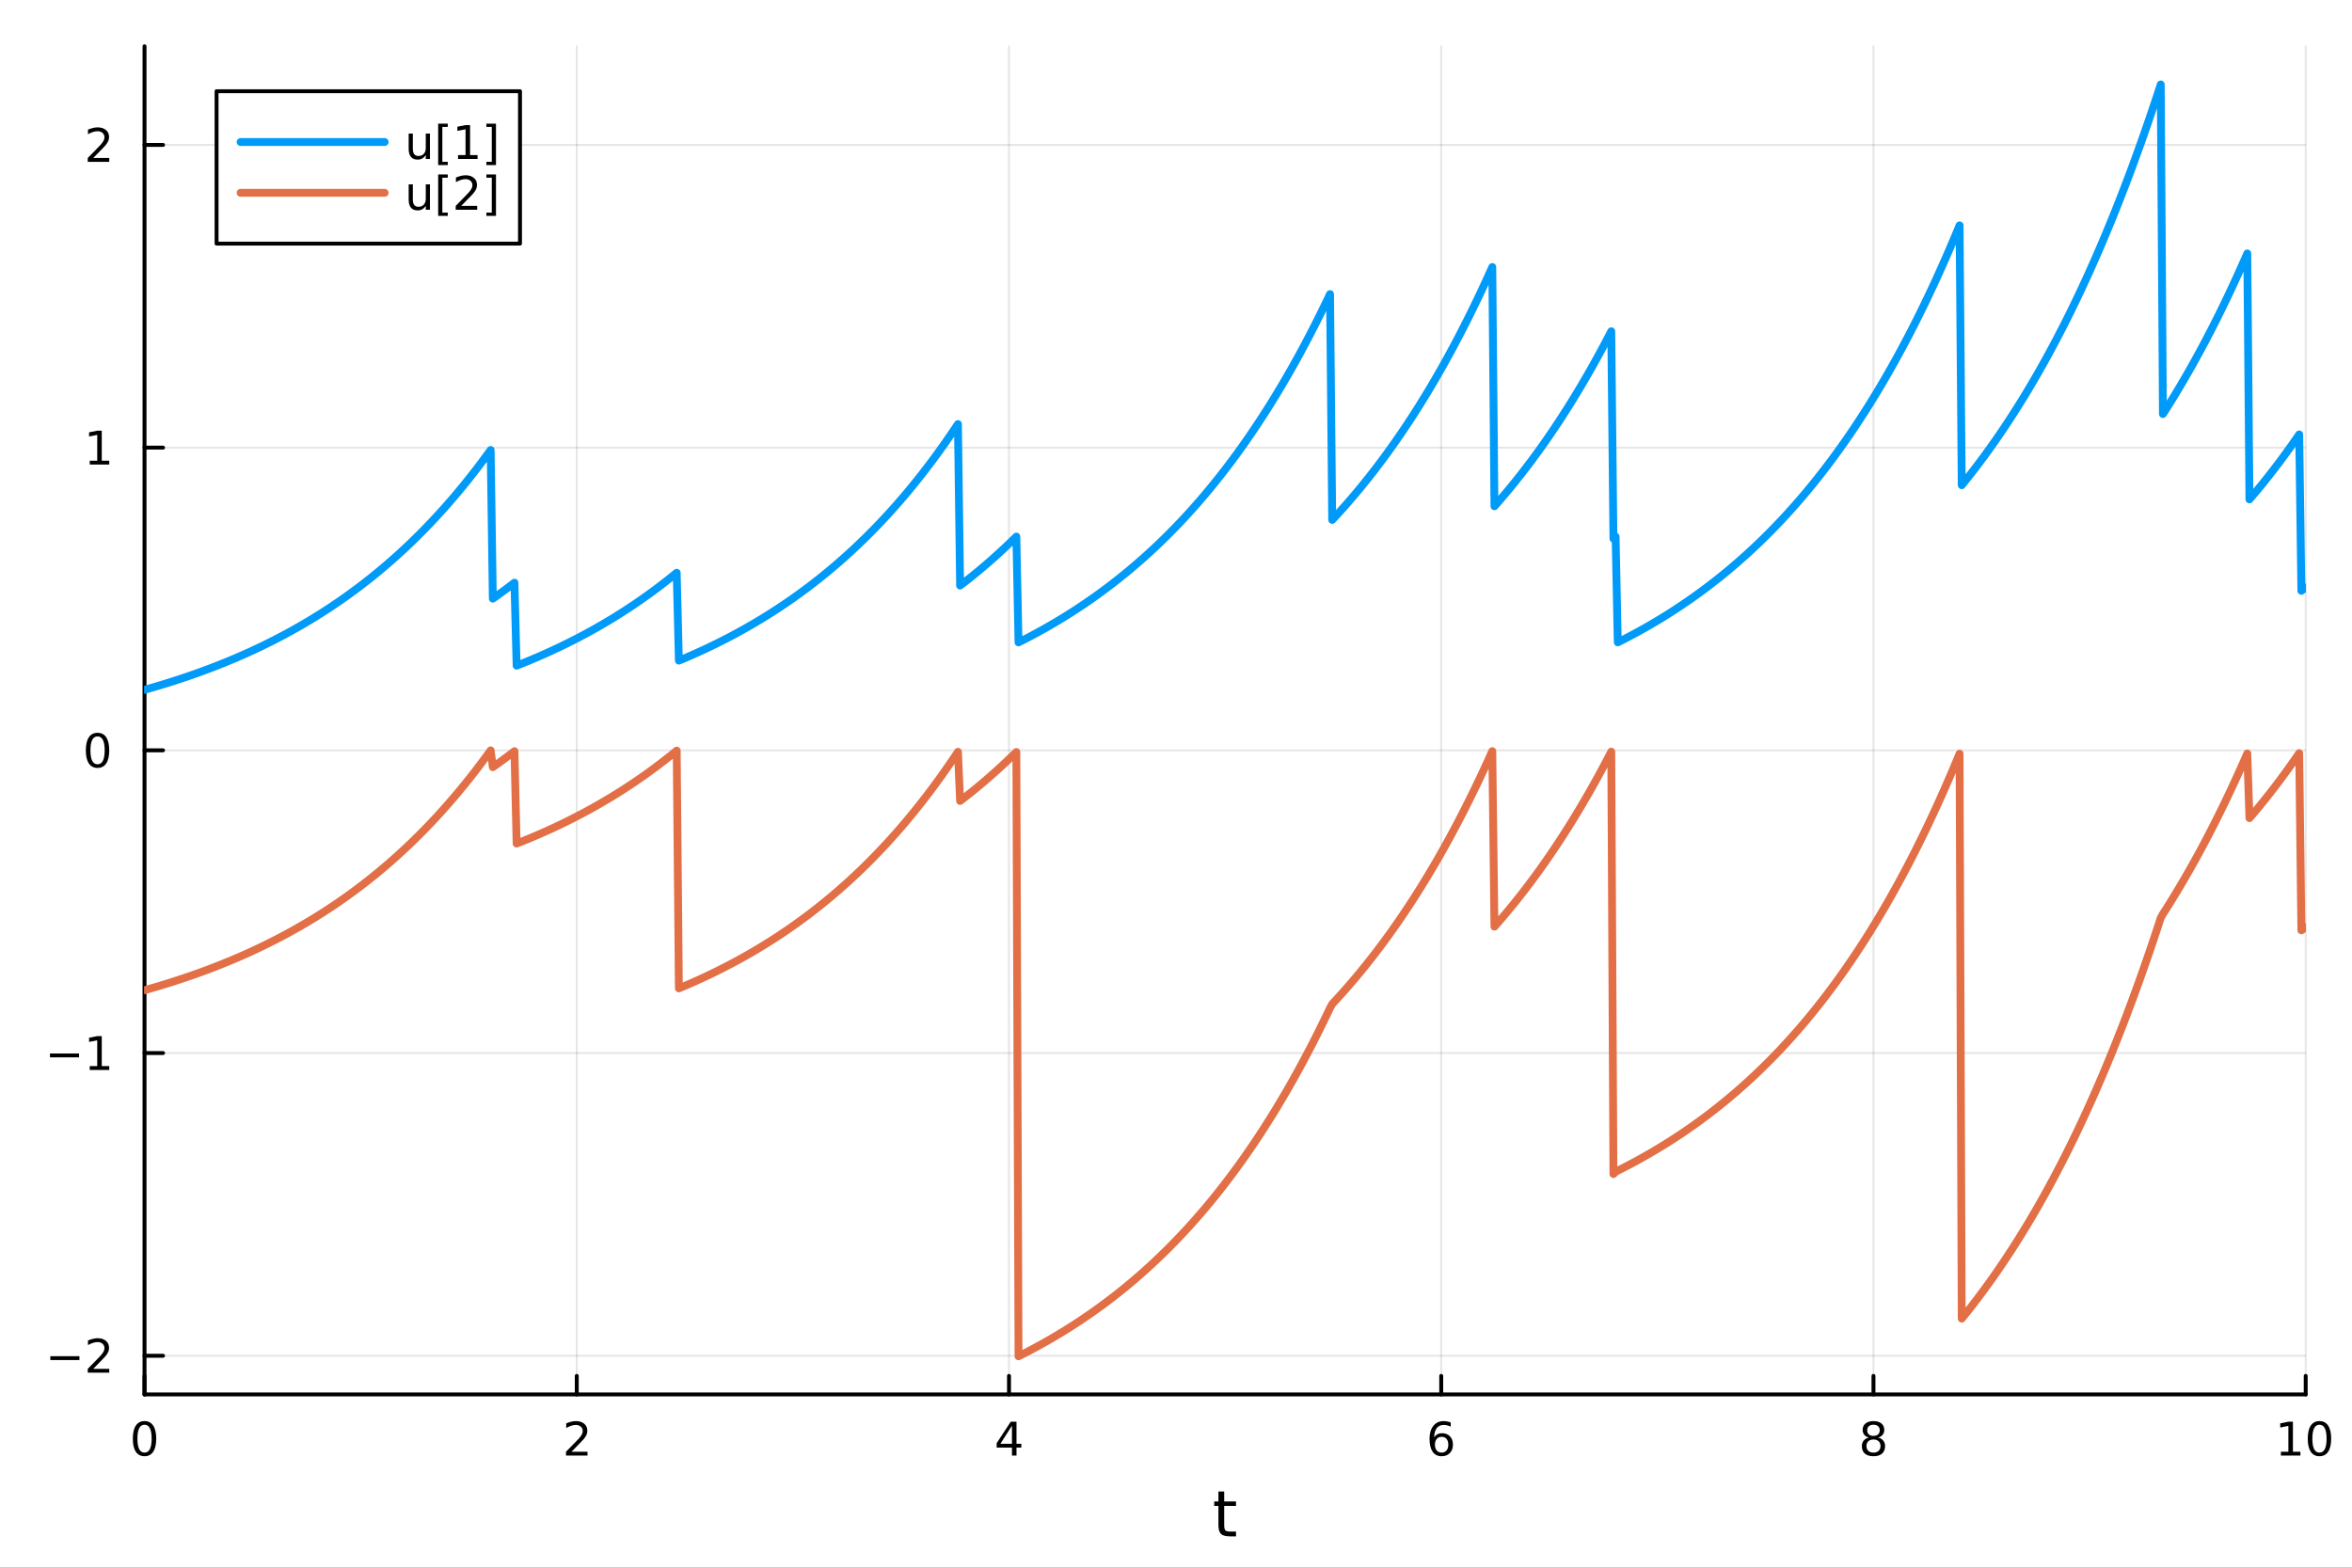 <?xml version="1.0" encoding="utf-8"?>
<svg xmlns="http://www.w3.org/2000/svg" xmlns:xlink="http://www.w3.org/1999/xlink" width="600" height="400" viewBox="0 0 2400 1600">
<rect x="0" y="0" width="2400" height="1600" fill="#333333" stroke="none"/>
<defs>
  <clipPath id="clip730">
    <rect x="0" y="0" width="2400" height="1600"/>
  </clipPath>
</defs>
<path clip-path="url(#clip730)" d="M0 1600 L2400 1600 L2400 0 L0 0  Z" fill="#ffffff" fill-rule="evenodd" fill-opacity="1"/>
<defs>
  <clipPath id="clip731">
    <rect x="480" y="0" width="1681" height="1600"/>
  </clipPath>
</defs>
<path clip-path="url(#clip730)" d="M147.478 1423.18 L2352.76 1423.18 L2352.76 47.244 L147.478 47.244  Z" fill="#ffffff" fill-rule="evenodd" fill-opacity="1"/>
<defs>
  <clipPath id="clip732">
    <rect x="147" y="47" width="2206" height="1377"/>
  </clipPath>
</defs>
<polyline clip-path="url(#clip732)" style="stroke:#000000; stroke-linecap:round; stroke-linejoin:round; stroke-width:2; stroke-opacity:0.1; fill:none" points="147.478,1423.18 147.478,47.244 "/>
<polyline clip-path="url(#clip732)" style="stroke:#000000; stroke-linecap:round; stroke-linejoin:round; stroke-width:2; stroke-opacity:0.1; fill:none" points="588.534,1423.18 588.534,47.244 "/>
<polyline clip-path="url(#clip732)" style="stroke:#000000; stroke-linecap:round; stroke-linejoin:round; stroke-width:2; stroke-opacity:0.1; fill:none" points="1029.59,1423.18 1029.59,47.244 "/>
<polyline clip-path="url(#clip732)" style="stroke:#000000; stroke-linecap:round; stroke-linejoin:round; stroke-width:2; stroke-opacity:0.1; fill:none" points="1470.64,1423.18 1470.64,47.244 "/>
<polyline clip-path="url(#clip732)" style="stroke:#000000; stroke-linecap:round; stroke-linejoin:round; stroke-width:2; stroke-opacity:0.1; fill:none" points="1911.7,1423.18 1911.7,47.244 "/>
<polyline clip-path="url(#clip732)" style="stroke:#000000; stroke-linecap:round; stroke-linejoin:round; stroke-width:2; stroke-opacity:0.1; fill:none" points="2352.76,1423.18 2352.76,47.244 "/>
<polyline clip-path="url(#clip730)" style="stroke:#000000; stroke-linecap:round; stroke-linejoin:round; stroke-width:4; stroke-opacity:1; fill:none" points="147.478,1423.18 2352.76,1423.18 "/>
<polyline clip-path="url(#clip730)" style="stroke:#000000; stroke-linecap:round; stroke-linejoin:round; stroke-width:4; stroke-opacity:1; fill:none" points="147.478,1423.18 147.478,1404.28 "/>
<polyline clip-path="url(#clip730)" style="stroke:#000000; stroke-linecap:round; stroke-linejoin:round; stroke-width:4; stroke-opacity:1; fill:none" points="588.534,1423.18 588.534,1404.28 "/>
<polyline clip-path="url(#clip730)" style="stroke:#000000; stroke-linecap:round; stroke-linejoin:round; stroke-width:4; stroke-opacity:1; fill:none" points="1029.59,1423.18 1029.59,1404.28 "/>
<polyline clip-path="url(#clip730)" style="stroke:#000000; stroke-linecap:round; stroke-linejoin:round; stroke-width:4; stroke-opacity:1; fill:none" points="1470.64,1423.18 1470.64,1404.28 "/>
<polyline clip-path="url(#clip730)" style="stroke:#000000; stroke-linecap:round; stroke-linejoin:round; stroke-width:4; stroke-opacity:1; fill:none" points="1911.7,1423.18 1911.7,1404.28 "/>
<polyline clip-path="url(#clip730)" style="stroke:#000000; stroke-linecap:round; stroke-linejoin:round; stroke-width:4; stroke-opacity:1; fill:none" points="2352.76,1423.18 2352.76,1404.28 "/>
<path clip-path="url(#clip730)" d="M147.478 1454.1 Q143.867 1454.1 142.038 1457.66 Q140.233 1461.2 140.233 1468.33 Q140.233 1475.44 142.038 1479.01 Q143.867 1482.55 147.478 1482.55 Q151.112 1482.55 152.918 1479.01 Q154.746 1475.44 154.746 1468.33 Q154.746 1461.2 152.918 1457.66 Q151.112 1454.1 147.478 1454.1 M147.478 1450.39 Q153.288 1450.39 156.344 1455 Q159.422 1459.58 159.422 1468.33 Q159.422 1477.06 156.344 1481.67 Q153.288 1486.25 147.478 1486.25 Q141.668 1486.25 138.589 1481.67 Q135.534 1477.06 135.534 1468.33 Q135.534 1459.58 138.589 1455 Q141.668 1450.39 147.478 1450.39 Z" fill="#000000" fill-rule="nonzero" fill-opacity="1" /><path clip-path="url(#clip730)" d="M583.186 1481.64 L599.506 1481.64 L599.506 1485.58 L577.561 1485.58 L577.561 1481.64 Q580.223 1478.89 584.807 1474.26 Q589.413 1469.61 590.594 1468.27 Q592.839 1465.74 593.719 1464.01 Q594.621 1462.25 594.621 1460.56 Q594.621 1457.8 592.677 1456.07 Q590.756 1454.33 587.654 1454.33 Q585.455 1454.33 583.001 1455.09 Q580.571 1455.86 577.793 1457.41 L577.793 1452.69 Q580.617 1451.55 583.071 1450.97 Q585.524 1450.39 587.561 1450.39 Q592.932 1450.39 596.126 1453.08 Q599.32 1455.77 599.32 1460.26 Q599.32 1462.39 598.51 1464.31 Q597.723 1466.2 595.617 1468.8 Q595.038 1469.47 591.936 1472.69 Q588.834 1475.88 583.186 1481.64 Z" fill="#000000" fill-rule="nonzero" fill-opacity="1" /><path clip-path="url(#clip730)" d="M1032.6 1455.09 L1020.79 1473.54 L1032.6 1473.54 L1032.6 1455.09 M1031.37 1451.02 L1037.25 1451.02 L1037.25 1473.54 L1042.18 1473.54 L1042.18 1477.43 L1037.25 1477.43 L1037.25 1485.58 L1032.6 1485.58 L1032.6 1477.43 L1017 1477.43 L1017 1472.92 L1031.37 1451.02 Z" fill="#000000" fill-rule="nonzero" fill-opacity="1" /><path clip-path="url(#clip730)" d="M1471.05 1466.44 Q1467.9 1466.44 1466.05 1468.59 Q1464.22 1470.74 1464.22 1474.49 Q1464.22 1478.22 1466.05 1480.39 Q1467.9 1482.55 1471.05 1482.55 Q1474.2 1482.55 1476.03 1480.39 Q1477.88 1478.22 1477.88 1474.49 Q1477.88 1470.74 1476.03 1468.59 Q1474.2 1466.44 1471.05 1466.44 M1480.33 1451.78 L1480.33 1456.04 Q1478.57 1455.21 1476.77 1454.77 Q1474.98 1454.33 1473.23 1454.33 Q1468.6 1454.33 1466.14 1457.45 Q1463.71 1460.58 1463.36 1466.9 Q1464.73 1464.89 1466.79 1463.82 Q1468.85 1462.73 1471.33 1462.73 Q1476.54 1462.73 1479.55 1465.9 Q1482.58 1469.05 1482.58 1474.49 Q1482.58 1479.82 1479.43 1483.03 Q1476.28 1486.25 1471.05 1486.25 Q1465.05 1486.25 1461.88 1481.67 Q1458.71 1477.06 1458.71 1468.33 Q1458.71 1460.14 1462.6 1455.28 Q1466.49 1450.39 1473.04 1450.39 Q1474.8 1450.39 1476.58 1450.74 Q1478.39 1451.09 1480.33 1451.78 Z" fill="#000000" fill-rule="nonzero" fill-opacity="1" /><path clip-path="url(#clip730)" d="M1911.7 1469.17 Q1908.37 1469.17 1906.45 1470.95 Q1904.55 1472.73 1904.55 1475.86 Q1904.55 1478.98 1906.45 1480.77 Q1908.37 1482.55 1911.7 1482.55 Q1915.03 1482.55 1916.95 1480.77 Q1918.88 1478.96 1918.88 1475.86 Q1918.88 1472.73 1916.95 1470.95 Q1915.06 1469.17 1911.7 1469.17 M1907.02 1467.18 Q1904.02 1466.44 1902.33 1464.38 Q1900.66 1462.32 1900.66 1459.35 Q1900.66 1455.21 1903.6 1452.8 Q1906.56 1450.39 1911.7 1450.39 Q1916.86 1450.39 1919.8 1452.8 Q1922.74 1455.21 1922.74 1459.35 Q1922.74 1462.32 1921.05 1464.38 Q1919.39 1466.44 1916.4 1467.18 Q1919.78 1467.96 1921.65 1470.26 Q1923.55 1472.55 1923.55 1475.86 Q1923.55 1480.88 1920.47 1483.57 Q1917.42 1486.25 1911.7 1486.25 Q1905.98 1486.25 1902.9 1483.57 Q1899.85 1480.88 1899.85 1475.86 Q1899.85 1472.55 1901.75 1470.26 Q1903.64 1467.96 1907.02 1467.18 M1905.31 1459.79 Q1905.31 1462.48 1906.98 1463.98 Q1908.67 1465.49 1911.7 1465.49 Q1914.71 1465.49 1916.4 1463.98 Q1918.11 1462.48 1918.11 1459.79 Q1918.11 1457.11 1916.4 1455.6 Q1914.71 1454.1 1911.7 1454.1 Q1908.67 1454.1 1906.98 1455.6 Q1905.31 1457.11 1905.31 1459.79 Z" fill="#000000" fill-rule="nonzero" fill-opacity="1" /><path clip-path="url(#clip730)" d="M2327.44 1481.64 L2335.08 1481.64 L2335.08 1455.28 L2326.77 1456.95 L2326.77 1452.69 L2335.04 1451.02 L2339.71 1451.02 L2339.71 1481.64 L2347.35 1481.64 L2347.35 1485.58 L2327.44 1485.58 L2327.44 1481.64 Z" fill="#000000" fill-rule="nonzero" fill-opacity="1" /><path clip-path="url(#clip730)" d="M2366.8 1454.1 Q2363.18 1454.1 2361.36 1457.66 Q2359.55 1461.2 2359.55 1468.33 Q2359.55 1475.44 2361.36 1479.01 Q2363.18 1482.55 2366.8 1482.55 Q2370.43 1482.55 2372.23 1479.01 Q2374.06 1475.44 2374.06 1468.33 Q2374.06 1461.2 2372.23 1457.66 Q2370.43 1454.1 2366.8 1454.1 M2366.8 1450.39 Q2372.61 1450.39 2375.66 1455 Q2378.74 1459.58 2378.74 1468.33 Q2378.74 1477.06 2375.66 1481.67 Q2372.61 1486.25 2366.8 1486.25 Q2360.99 1486.25 2357.91 1481.67 Q2354.85 1477.06 2354.85 1468.33 Q2354.85 1459.58 2357.91 1455 Q2360.99 1450.39 2366.8 1450.39 Z" fill="#000000" fill-rule="nonzero" fill-opacity="1" /><path clip-path="url(#clip730)" d="M1249.18 1522.27 L1249.18 1532.4 L1261.24 1532.4 L1261.24 1536.95 L1249.18 1536.95 L1249.18 1556.3 Q1249.18 1560.66 1250.36 1561.9 Q1251.57 1563.14 1255.23 1563.14 L1261.24 1563.14 L1261.24 1568.04 L1255.23 1568.04 Q1248.45 1568.04 1245.87 1565.53 Q1243.29 1562.98 1243.29 1556.3 L1243.29 1536.95 L1238.99 1536.95 L1238.99 1532.4 L1243.29 1532.4 L1243.29 1522.27 L1249.18 1522.27 Z" fill="#000000" fill-rule="nonzero" fill-opacity="1" /><polyline clip-path="url(#clip732)" style="stroke:#000000; stroke-linecap:round; stroke-linejoin:round; stroke-width:2; stroke-opacity:0.1; fill:none" points="147.478,1383.7 2352.76,1383.7 "/>
<polyline clip-path="url(#clip732)" style="stroke:#000000; stroke-linecap:round; stroke-linejoin:round; stroke-width:2; stroke-opacity:0.1; fill:none" points="147.478,1074.75 2352.76,1074.75 "/>
<polyline clip-path="url(#clip732)" style="stroke:#000000; stroke-linecap:round; stroke-linejoin:round; stroke-width:2; stroke-opacity:0.1; fill:none" points="147.478,765.796 2352.76,765.796 "/>
<polyline clip-path="url(#clip732)" style="stroke:#000000; stroke-linecap:round; stroke-linejoin:round; stroke-width:2; stroke-opacity:0.1; fill:none" points="147.478,456.843 2352.76,456.843 "/>
<polyline clip-path="url(#clip732)" style="stroke:#000000; stroke-linecap:round; stroke-linejoin:round; stroke-width:2; stroke-opacity:0.1; fill:none" points="147.478,147.89 2352.76,147.89 "/>
<polyline clip-path="url(#clip730)" style="stroke:#000000; stroke-linecap:round; stroke-linejoin:round; stroke-width:4; stroke-opacity:1; fill:none" points="147.478,1423.18 147.478,47.244 "/>
<polyline clip-path="url(#clip730)" style="stroke:#000000; stroke-linecap:round; stroke-linejoin:round; stroke-width:4; stroke-opacity:1; fill:none" points="147.478,1383.7 166.376,1383.7 "/>
<polyline clip-path="url(#clip730)" style="stroke:#000000; stroke-linecap:round; stroke-linejoin:round; stroke-width:4; stroke-opacity:1; fill:none" points="147.478,1074.75 166.376,1074.75 "/>
<polyline clip-path="url(#clip730)" style="stroke:#000000; stroke-linecap:round; stroke-linejoin:round; stroke-width:4; stroke-opacity:1; fill:none" points="147.478,765.796 166.376,765.796 "/>
<polyline clip-path="url(#clip730)" style="stroke:#000000; stroke-linecap:round; stroke-linejoin:round; stroke-width:4; stroke-opacity:1; fill:none" points="147.478,456.843 166.376,456.843 "/>
<polyline clip-path="url(#clip730)" style="stroke:#000000; stroke-linecap:round; stroke-linejoin:round; stroke-width:4; stroke-opacity:1; fill:none" points="147.478,147.89 166.376,147.89 "/>
<path clip-path="url(#clip730)" d="M51.362 1384.15 L81.038 1384.15 L81.038 1388.09 L51.362 1388.09 L51.362 1384.15 Z" fill="#000000" fill-rule="nonzero" fill-opacity="1" /><path clip-path="url(#clip730)" d="M95.159 1397.05 L111.478 1397.05 L111.478 1400.98 L89.534 1400.98 L89.534 1397.05 Q92.196 1394.29 96.779 1389.66 Q101.385 1385.01 102.566 1383.67 Q104.811 1381.14 105.691 1379.41 Q106.594 1377.65 106.594 1375.96 Q106.594 1373.2 104.649 1371.47 Q102.728 1369.73 99.626 1369.73 Q97.427 1369.73 94.973 1370.5 Q92.543 1371.26 89.765 1372.81 L89.765 1368.09 Q92.589 1366.95 95.043 1366.38 Q97.496 1365.8 99.534 1365.8 Q104.904 1365.8 108.098 1368.48 Q111.293 1371.17 111.293 1375.66 Q111.293 1377.79 110.483 1379.71 Q109.696 1381.61 107.589 1384.2 Q107.01 1384.87 103.909 1388.09 Q100.807 1391.28 95.159 1397.05 Z" fill="#000000" fill-rule="nonzero" fill-opacity="1" /><path clip-path="url(#clip730)" d="M50.992 1075.2 L80.668 1075.2 L80.668 1079.14 L50.992 1079.14 L50.992 1075.2 Z" fill="#000000" fill-rule="nonzero" fill-opacity="1" /><path clip-path="url(#clip730)" d="M91.571 1088.09 L99.21 1088.09 L99.21 1061.73 L90.899 1063.39 L90.899 1059.14 L99.163 1057.47 L103.839 1057.47 L103.839 1088.09 L111.478 1088.09 L111.478 1092.03 L91.571 1092.03 L91.571 1088.09 Z" fill="#000000" fill-rule="nonzero" fill-opacity="1" /><path clip-path="url(#clip730)" d="M99.534 751.595 Q95.922 751.595 94.094 755.16 Q92.288 758.701 92.288 765.831 Q92.288 772.937 94.094 776.502 Q95.922 780.044 99.534 780.044 Q103.168 780.044 104.973 776.502 Q106.802 772.937 106.802 765.831 Q106.802 758.701 104.973 755.16 Q103.168 751.595 99.534 751.595 M99.534 747.891 Q105.344 747.891 108.399 752.498 Q111.478 757.081 111.478 765.831 Q111.478 774.558 108.399 779.164 Q105.344 783.747 99.534 783.747 Q93.723 783.747 90.645 779.164 Q87.589 774.558 87.589 765.831 Q87.589 757.081 90.645 752.498 Q93.723 747.891 99.534 747.891 Z" fill="#000000" fill-rule="nonzero" fill-opacity="1" /><path clip-path="url(#clip730)" d="M91.571 470.188 L99.21 470.188 L99.21 443.822 L90.899 445.489 L90.899 441.23 L99.163 439.563 L103.839 439.563 L103.839 470.188 L111.478 470.188 L111.478 474.123 L91.571 474.123 L91.571 470.188 Z" fill="#000000" fill-rule="nonzero" fill-opacity="1" /><path clip-path="url(#clip730)" d="M95.159 161.235 L111.478 161.235 L111.478 165.17 L89.534 165.17 L89.534 161.235 Q92.196 158.48 96.779 153.851 Q101.385 149.198 102.566 147.855 Q104.811 145.332 105.691 143.596 Q106.594 141.837 106.594 140.147 Q106.594 137.392 104.649 135.656 Q102.728 133.92 99.626 133.92 Q97.427 133.92 94.973 134.684 Q92.543 135.448 89.765 136.999 L89.765 132.277 Q92.589 131.142 95.043 130.564 Q97.496 129.985 99.534 129.985 Q104.904 129.985 108.098 132.67 Q111.293 135.355 111.293 139.846 Q111.293 141.976 110.483 143.897 Q109.696 145.795 107.589 148.388 Q107.01 149.059 103.909 152.277 Q100.807 155.471 95.159 161.235 Z" fill="#000000" fill-rule="nonzero" fill-opacity="1" /><polyline clip-path="url(#clip732)" style="stroke:#009af9; stroke-linecap:round; stroke-linejoin:round; stroke-width:8; stroke-opacity:1; fill:none" points="147.478,704.005 149.685,703.384 151.893,702.756 154.1,702.122 156.308,701.481 158.515,700.834 160.723,700.181 162.93,699.521 165.138,698.854 167.345,698.18 169.553,697.5 171.76,696.813 173.968,696.119 176.175,695.418 178.383,694.71 180.59,693.995 182.798,693.273 185.005,692.543 187.213,691.806 189.42,691.062 191.628,690.31 193.835,689.55 196.043,688.783 198.25,688.009 200.458,687.226 202.665,686.436 204.873,685.637 207.08,684.831 209.288,684.016 211.495,683.193 213.702,682.362 215.91,681.523 218.117,680.675 220.325,679.819 222.532,678.954 224.74,678.08 226.947,677.198 229.155,676.307 231.362,675.406 233.57,674.497 235.777,673.578 237.985,672.651 240.192,671.714 242.4,670.767 244.607,669.811 246.815,668.845 249.022,667.87 251.23,666.885 253.437,665.89 255.645,664.885 257.852,663.87 260.06,662.844 262.267,661.808 264.475,660.762 266.682,659.706 268.89,658.638 271.097,657.56 273.305,656.471 275.512,655.372 277.72,654.261 279.927,653.139 282.135,652.005 284.342,650.861 286.549,649.704 288.757,648.536 290.964,647.357 293.172,646.165 295.379,644.962 297.587,643.746 299.794,642.518 302.002,641.278 304.209,640.025 306.417,638.76 308.624,637.482 310.832,636.191 313.039,634.887 315.247,633.57 317.454,632.24 319.662,630.896 321.869,629.539 324.077,628.168 326.284,626.784 328.492,625.385 330.699,623.973 332.907,622.546 335.114,621.105 337.322,619.649 339.529,618.179 341.737,616.694 343.944,615.194 346.152,613.679 348.359,612.148 350.567,610.603 352.774,609.041 354.982,607.465 357.189,605.872 359.397,604.263 361.604,602.638 363.811,600.996 366.019,599.338 368.226,597.664 370.434,595.972 372.641,594.264 374.849,592.538 377.056,590.795 379.264,589.035 381.471,587.256 383.679,585.46 385.886,583.646 388.094,581.813 390.301,579.962 392.509,578.093 394.716,576.205 396.924,574.297 399.131,572.371 401.339,570.425 403.546,568.459 405.754,566.474 407.961,564.469 410.169,562.443 412.376,560.397 414.584,558.331 416.791,556.244 418.999,554.136 421.206,552.006 423.414,549.856 425.621,547.683 427.829,545.489 430.036,543.273 432.244,541.034 434.451,538.773 436.659,536.489 438.866,534.182 441.073,531.852 443.281,529.498 445.488,527.121 447.696,524.72 449.903,522.295 452.111,519.845 454.318,517.371 456.526,514.872 458.733,512.348 460.941,509.798 463.148,507.222 465.356,504.621 467.563,501.994 469.771,499.34 471.978,496.659 474.186,493.951 476.393,491.217 478.601,488.454 480.808,485.664 483.016,482.846 485.223,479.999 487.431,477.124 489.638,474.22 491.846,471.286 494.053,468.323 496.261,465.331 498.468,462.308 500.676,459.255 502.883,610.984 505.091,609.426 507.298,607.853 509.506,606.264 511.713,604.659 513.921,603.038 516.128,601.401 518.335,599.747 520.543,598.076 522.75,596.389 524.958,594.685 527.165,679.38 529.373,678.51 531.58,677.632 533.788,676.745 535.995,675.849 538.203,674.944 540.41,674.03 542.618,673.107 544.825,672.175 547.033,671.233 549.24,670.281 551.448,669.321 553.655,668.35 555.863,667.37 558.07,666.379 560.278,665.379 562.485,664.369 564.693,663.349 566.9,662.318 569.108,661.277 571.315,660.226 573.523,659.164 575.73,658.091 577.938,657.007 580.145,655.913 582.353,654.808 584.56,653.691 586.768,652.563 588.975,651.424 591.182,650.274 593.39,649.111 595.597,647.938 597.805,646.752 600.012,645.554 602.22,644.345 604.427,643.123 606.635,641.889 608.842,640.642 611.05,639.383 613.257,638.111 615.465,636.827 617.672,635.529 619.88,634.219 622.087,632.895 624.295,631.558 626.502,630.207 628.71,628.843 630.917,627.465 633.125,626.074 635.332,624.668 637.54,623.248 639.747,621.814 641.955,620.366 644.162,618.903 646.37,617.425 648.577,615.932 650.785,614.424 652.992,612.902 655.2,611.363 657.407,609.81 659.615,608.241 661.822,606.655 664.03,605.054 666.237,603.437 668.444,601.804 670.652,600.154 672.859,598.488 675.067,596.805 677.274,595.105 679.482,593.387 681.689,591.653 683.897,589.901 686.104,588.131 688.312,586.344 690.519,584.539 692.727,674.256 694.934,673.335 697.142,672.405 699.349,671.465 701.557,670.516 703.764,669.558 705.972,668.59 708.179,667.612 710.387,666.624 712.594,665.626 714.802,664.618 717.009,663.6 719.217,662.572 721.424,661.534 723.632,660.485 725.839,659.426 728.047,658.356 730.254,657.275 732.462,656.183 734.669,655.08 736.877,653.967 739.084,652.842 741.292,651.705 743.499,650.558 745.706,649.398 747.914,648.228 750.121,647.045 752.329,645.85 754.536,644.644 756.744,643.425 758.951,642.194 761.159,640.951 763.366,639.695 765.574,638.426 767.781,637.145 769.989,635.851 772.196,634.544 774.404,633.223 776.611,631.889 778.819,630.542 781.026,629.182 783.234,627.807 785.441,626.419 787.649,625.017 789.856,623.601 792.064,622.17 794.271,620.725 796.479,619.265 798.686,617.791 800.894,616.302 803.101,614.798 805.309,613.279 807.516,611.744 809.724,610.194 811.931,608.629 814.139,607.048 816.346,605.45 818.553,603.837 820.761,602.208 822.968,600.562 825.176,598.9 827.383,597.221 829.591,595.525 831.798,593.812 834.006,592.081 836.213,590.334 838.421,588.568 840.628,586.785 842.836,584.984 845.043,583.165 847.251,581.328 849.458,579.472 851.666,577.598 853.873,575.704 856.081,573.792 858.288,571.86 860.496,569.909 862.703,567.939 864.911,565.948 867.118,563.938 869.326,561.907 871.533,559.856 873.741,557.785 875.948,555.692 878.156,553.579 880.363,551.444 882.571,549.288 884.778,547.11 886.986,544.91 889.193,542.688 891.401,540.444 893.608,538.177 895.815,535.887 898.023,533.575 900.23,531.239 902.438,528.879 904.645,526.496 906.853,524.089 909.06,521.658 911.268,519.202 913.475,516.721 915.683,514.216 917.89,511.685 920.098,509.128 922.305,506.546 924.513,503.938 926.72,501.304 928.928,498.643 931.135,495.955 933.343,493.241 935.55,490.498 937.758,487.729 939.965,484.931 942.173,482.105 944.38,479.251 946.588,476.368 948.795,473.456 951.003,470.515 953.21,467.544 955.418,464.543 957.625,461.512 959.833,458.45 962.04,455.358 964.248,452.235 966.455,449.08 968.663,445.893 970.87,442.675 973.077,439.424 975.285,436.14 977.492,432.824 979.7,597.639 981.907,595.947 984.115,594.239 986.322,592.513 988.53,590.769 990.737,589.008 992.945,587.23 995.152,585.434 997.36,583.619 999.567,581.786 1001.77,579.935 1003.98,578.065 1006.19,576.177 1008.4,574.269 1010.6,572.342 1012.81,570.396 1015.02,568.43 1017.23,566.445 1019.43,564.439 1021.64,562.414 1023.85,560.367 1026.06,558.301 1028.26,556.213 1030.47,554.105 1032.68,551.975 1034.89,549.824 1037.09,547.651 1039.3,655.628 1041.51,654.519 1043.72,653.4 1045.92,652.269 1048.13,651.127 1050.34,649.973 1052.55,648.808 1054.75,647.631 1056.96,646.442 1059.17,645.241 1061.38,644.028 1063.58,642.803 1065.79,641.566 1068,640.316 1070.21,639.054 1072.41,637.779 1074.62,636.491 1076.83,635.19 1079.04,633.876 1081.24,632.549 1083.45,631.209 1085.66,629.855 1087.87,628.488 1090.07,627.107 1092.28,625.712 1094.49,624.303 1096.7,622.88 1098.9,621.442 1101.11,619.99 1103.32,618.524 1105.53,617.043 1107.73,615.546 1109.94,614.035 1112.15,612.509 1114.36,610.967 1116.56,609.41 1118.77,607.837 1120.98,606.248 1123.19,604.643 1125.39,603.023 1127.6,601.385 1129.81,599.732 1132.02,598.061 1134.22,596.374 1136.43,594.67 1138.64,592.948 1140.85,591.21 1143.05,589.453 1145.26,587.679 1147.47,585.888 1149.68,584.078 1151.88,582.25 1154.09,580.403 1156.3,578.538 1158.51,576.654 1160.71,574.751 1162.92,572.829 1165.13,570.887 1167.34,568.926 1169.54,566.945 1171.75,564.945 1173.96,562.924 1176.17,560.882 1178.37,558.82 1180.58,556.738 1182.79,554.634 1185,552.509 1187.2,550.363 1189.41,548.195 1191.62,546.006 1193.83,543.794 1196.03,541.56 1198.24,539.304 1200.45,537.025 1202.66,534.723 1204.86,532.398 1207.07,530.05 1209.28,527.678 1211.49,525.283 1213.69,522.863 1215.9,520.419 1218.11,517.95 1220.32,515.457 1222.52,512.938 1224.73,510.394 1226.94,507.825 1229.15,505.229 1231.35,502.608 1233.56,499.96 1235.77,497.286 1237.98,494.584 1240.18,491.856 1242.39,489.1 1244.6,486.317 1246.81,483.505 1249.01,480.665 1251.22,477.797 1253.43,474.9 1255.64,471.973 1257.84,469.018 1260.05,466.032 1262.26,463.017 1264.47,459.971 1266.67,456.895 1268.88,453.788 1271.09,450.649 1273.3,447.479 1275.5,444.277 1277.71,441.043 1279.92,437.776 1282.13,434.477 1284.33,431.144 1286.54,427.777 1288.75,424.377 1290.96,420.943 1293.16,417.474 1295.37,413.97 1297.58,410.43 1299.79,406.855 1301.99,403.245 1304.2,399.597 1306.41,395.913 1308.62,392.192 1310.82,388.434 1313.03,384.637 1315.24,380.802 1317.45,376.929 1319.65,373.017 1321.86,369.065 1324.07,365.074 1326.28,361.042 1328.48,356.97 1330.69,352.856 1332.9,348.702 1335.11,344.505 1337.31,340.266 1339.52,335.985 1341.73,331.66 1343.94,327.292 1346.14,322.88 1348.35,318.424 1350.56,313.923 1352.76,309.377 1354.97,304.785 1357.18,300.147 1359.39,530.629 1361.59,528.263 1363.8,525.874 1366.01,523.46 1368.22,521.022 1370.42,518.559 1372.63,516.072 1374.84,513.559 1377.05,511.021 1379.25,508.458 1381.46,505.869 1383.67,503.254 1385.88,500.613 1388.08,497.945 1390.29,495.251 1392.5,492.529 1394.71,489.78 1396.91,487.003 1399.12,484.199 1401.33,481.366 1403.54,478.505 1405.74,475.615 1407.95,472.696 1410.16,469.748 1412.37,466.77 1414.57,463.763 1416.78,460.725 1418.99,457.656 1421.2,454.557 1423.4,451.426 1425.61,448.264 1427.82,445.07 1430.03,441.844 1432.23,438.586 1434.44,435.295 1436.65,431.97 1438.86,428.612 1441.06,425.221 1443.27,421.795 1445.48,418.335 1447.69,414.84 1449.89,411.309 1452.1,407.743 1454.31,404.142 1456.52,400.504 1458.72,396.829 1460.93,393.117 1463.14,389.368 1465.35,385.581 1467.55,381.756 1469.76,377.892 1471.97,373.99 1474.18,370.048 1476.38,366.066 1478.59,362.044 1480.8,357.982 1483.01,353.879 1485.21,349.734 1487.42,345.548 1489.63,341.32 1491.84,337.049 1494.04,332.735 1496.25,328.377 1498.46,323.976 1500.67,319.53 1502.87,315.04 1505.08,310.505 1507.29,305.923 1509.5,301.296 1511.7,296.623 1513.91,291.902 1516.12,287.134 1518.33,282.318 1520.53,277.454 1522.74,272.541 1524.95,516.689 1527.16,514.183 1529.36,511.651 1531.57,509.094 1533.78,506.512 1535.99,503.903 1538.19,501.269 1540.4,498.607 1542.61,495.919 1544.82,493.204 1547.02,490.462 1549.23,487.692 1551.44,484.894 1553.65,482.068 1555.85,479.214 1558.06,476.331 1560.27,473.419 1562.48,470.478 1564.68,467.507 1566.89,464.506 1569.1,461.475 1571.31,458.414 1573.51,455.322 1575.72,452.198 1577.93,449.044 1580.14,445.857 1582.34,442.639 1584.55,439.388 1586.76,436.104 1588.97,432.787 1591.17,429.437 1593.38,426.054 1595.59,422.636 1597.8,419.184 1600,415.697 1602.21,412.175 1604.42,408.617 1606.63,405.024 1608.83,401.394 1611.04,397.728 1613.25,394.025 1615.46,390.285 1617.66,386.507 1619.87,382.691 1622.08,378.837 1624.29,374.944 1626.49,371.011 1628.7,367.04 1630.91,363.028 1633.12,358.976 1635.32,354.883 1637.53,350.749 1639.74,346.573 1641.95,342.356 1644.15,338.096 1646.36,549.795 1648.57,547.622 1650.78,655.611 1652.98,654.503 1655.19,653.383 1657.4,652.252 1659.61,651.11 1661.81,649.956 1664.02,648.791 1666.23,647.614 1668.44,646.425 1670.64,645.224 1672.85,644.011 1675.06,642.786 1677.27,641.548 1679.47,640.298 1681.68,639.036 1683.89,637.76 1686.1,636.472 1688.3,635.171 1690.51,633.857 1692.72,632.53 1694.93,631.189 1697.13,629.835 1699.34,628.467 1701.55,627.086 1703.76,625.69 1705.96,624.281 1708.17,622.857 1710.38,621.419 1712.59,619.966 1714.79,618.499 1717,617.018 1719.21,615.521 1721.42,614.009 1723.62,612.482 1725.83,610.94 1728.04,609.382 1730.25,607.808 1732.45,606.219 1734.66,604.613 1736.87,602.992 1739.07,601.354 1741.28,599.7 1743.49,598.029 1745.7,596.341 1747.9,594.636 1750.11,592.914 1752.32,591.175 1754.53,589.418 1756.73,587.644 1758.94,585.852 1761.15,584.041 1763.36,582.213 1765.56,580.366 1767.77,578.5 1769.98,576.616 1772.19,574.713 1774.39,572.79 1776.6,570.849 1778.81,568.888 1781.02,566.907 1783.22,564.906 1785.43,562.885 1787.64,560.843 1789.85,558.782 1792.05,556.699 1794.26,554.595 1796.47,552.471 1798.68,550.325 1800.88,548.157 1803.09,545.967 1805.3,543.756 1807.51,541.522 1809.71,539.266 1811.92,536.987 1814.13,534.685 1816.34,532.36 1818.54,530.012 1820.75,527.64 1822.96,525.244 1825.17,522.824 1827.37,520.379 1829.58,517.91 1831.79,515.416 1834,512.897 1836.2,510.353 1838.41,507.783 1840.62,505.188 1842.83,502.566 1845.03,499.918 1847.24,497.243 1849.45,494.541 1851.66,491.812 1853.86,489.056 1856.07,486.272 1858.28,483.46 1860.49,480.619 1862.69,477.75 1864.9,474.852 1867.11,471.925 1869.32,468.969 1871.52,465.983 1873.73,462.967 1875.94,459.92 1878.15,456.843 1880.35,453.735 1882.56,450.596 1884.77,447.425 1886.98,444.222 1889.18,440.987 1891.39,437.719 1893.6,434.419 1895.81,431.085 1898.01,427.718 1900.22,424.317 1902.43,420.881 1904.64,417.411 1906.84,413.907 1909.05,410.367 1911.26,406.791 1913.47,403.179 1915.67,399.531 1917.88,395.846 1920.09,392.125 1922.3,388.365 1924.5,384.568 1926.71,380.733 1928.92,376.859 1931.13,372.946 1933.33,368.994 1935.54,365.002 1937.75,360.969 1939.96,356.897 1942.16,352.783 1944.37,348.628 1946.58,344.431 1948.79,340.192 1950.99,335.91 1953.2,331.586 1955.41,327.217 1957.62,322.805 1959.82,318.349 1962.03,313.847 1964.24,309.3 1966.45,304.708 1968.65,300.069 1970.86,295.384 1973.07,290.651 1975.28,285.871 1977.48,281.043 1979.69,276.166 1981.9,271.241 1984.11,266.265 1986.31,261.24 1988.52,256.164 1990.73,251.037 1992.94,245.858 1995.14,240.627 1997.35,235.344 1999.56,230.008 2001.77,495.207 2003.97,492.485 2006.18,489.736 2008.39,486.958 2010.6,484.153 2012.8,481.32 2015.01,478.458 2017.22,475.567 2019.43,472.647 2021.63,469.698 2023.84,466.719 2026.05,463.71 2028.26,460.671 2030.46,457.602 2032.67,454.501 2034.88,451.37 2037.09,448.206 2039.29,445.011 2041.5,441.784 2043.71,438.525 2045.92,435.233 2048.12,431.907 2050.33,428.548 2052.54,425.156 2054.75,421.729 2056.95,418.267 2059.16,414.771 2061.37,411.24 2063.58,407.673 2065.78,404.07 2067.99,400.431 2070.2,396.756 2072.41,393.043 2074.61,389.293 2076.82,385.506 2079.03,381.68 2081.24,377.815 2083.44,373.912 2085.65,369.97 2087.86,365.987 2090.07,361.965 2092.27,357.902 2094.48,353.799 2096.69,349.654 2098.9,345.467 2101.1,341.238 2103.31,336.967 2105.52,332.653 2107.73,328.295 2109.93,323.894 2112.14,319.448 2114.35,314.957 2116.55,310.422 2118.76,305.841 2120.97,301.213 2123.18,296.539 2125.38,291.819 2127.59,287.05 2129.8,282.234 2132.01,277.369 2134.21,272.455 2136.42,267.492 2138.63,262.479 2140.84,257.416 2143.04,252.301 2145.25,247.135 2147.46,241.918 2149.67,236.647 2151.87,231.324 2154.08,225.947 2156.29,220.516 2158.5,215.031 2160.7,209.49 2162.91,203.893 2165.12,198.241 2167.33,192.531 2169.53,186.764 2171.74,180.939 2173.95,175.055 2176.16,169.112 2178.36,163.109 2180.57,157.046 2182.78,150.921 2184.99,144.736 2187.19,138.487 2189.4,132.176 2191.61,125.802 2193.82,119.363 2196.02,112.86 2198.23,106.291 2200.44,99.656 2202.65,92.955 2204.85,86.186 2207.06,422.572 2209.27,419.119 2211.48,415.632 2213.68,412.109 2215.89,408.551 2218.1,404.957 2220.31,401.327 2222.51,397.66 2224.72,393.956 2226.93,390.215 2229.14,386.437 2231.34,382.621 2233.55,378.766 2235.76,374.872 2237.97,370.939 2240.17,366.967 2242.38,362.955 2244.59,358.902 2246.8,354.809 2249,350.674 2251.21,346.498 2253.42,342.28 2255.63,338.019 2257.83,333.716 2260.04,329.369 2262.25,324.978 2264.46,320.544 2266.66,316.064 2268.87,311.54 2271.08,306.97 2273.29,302.354 2275.49,297.691 2277.7,292.982 2279.91,288.225 2282.12,283.421 2284.32,278.568 2286.53,273.666 2288.74,268.715 2290.95,263.714 2293.15,258.663 2295.36,509.68 2297.57,507.104 2299.78,504.501 2301.98,501.872 2304.19,499.217 2306.4,496.535 2308.61,493.826 2310.81,491.09 2313.02,488.327 2315.23,485.535 2317.44,482.716 2319.64,479.868 2321.85,476.991 2324.06,474.086 2326.27,471.151 2328.47,468.187 2330.68,465.193 2332.89,462.169 2335.1,459.114 2337.3,456.029 2339.51,452.913 2341.72,449.765 2343.93,446.586 2346.13,443.374 2348.34,602.963 2350.55,601.325 2352.76,599.671 "/>
<polyline clip-path="url(#clip732)" style="stroke:#e26f46; stroke-linecap:round; stroke-linejoin:round; stroke-width:8; stroke-opacity:1; fill:none" points="147.478,1010.61 149.685,1009.99 151.893,1009.36 154.1,1008.72 156.308,1008.08 158.515,1007.44 160.723,1006.78 162.93,1006.12 165.138,1005.46 167.345,1004.78 169.553,1004.1 171.76,1003.42 173.968,1002.72 176.175,1002.02 178.383,1001.31 180.59,1000.6 182.798,999.875 185.005,999.145 187.213,998.408 189.42,997.664 191.628,996.912 193.835,996.152 196.043,995.385 198.25,994.611 200.458,993.828 202.665,993.038 204.873,992.239 207.08,991.433 209.288,990.618 211.495,989.796 213.702,988.965 215.91,988.125 218.117,987.277 220.325,986.421 222.532,985.556 224.74,984.682 226.947,983.8 229.155,982.909 231.362,982.008 233.57,981.099 235.777,980.181 237.985,979.253 240.192,978.316 242.4,977.369 244.607,976.413 246.815,975.448 249.022,974.472 251.23,973.487 253.437,972.492 255.645,971.487 257.852,970.472 260.06,969.446 262.267,968.411 264.475,967.364 266.682,966.308 268.89,965.241 271.097,964.162 273.305,963.074 275.512,961.974 277.72,960.863 279.927,959.741 282.135,958.607 284.342,957.463 286.549,956.306 288.757,955.138 290.964,953.959 293.172,952.767 295.379,951.564 297.587,950.348 299.794,949.12 302.002,947.88 304.209,946.627 306.417,945.362 308.624,944.084 310.832,942.793 313.039,941.489 315.247,940.172 317.454,938.842 319.662,937.498 321.869,936.141 324.077,934.77 326.284,933.386 328.492,931.987 330.699,930.575 332.907,929.148 335.114,927.707 337.322,926.251 339.529,924.781 341.737,923.296 343.944,921.796 346.152,920.281 348.359,918.751 350.567,917.205 352.774,915.644 354.982,914.067 357.189,912.474 359.397,910.865 361.604,909.24 363.811,907.599 366.019,905.941 368.226,904.266 370.434,902.575 372.641,900.866 374.849,899.14 377.056,897.397 379.264,895.637 381.471,893.859 383.679,892.062 385.886,890.248 388.094,888.416 390.301,886.565 392.509,884.695 394.716,882.807 396.924,880.899 399.131,878.973 401.339,877.027 403.546,875.061 405.754,873.076 407.961,871.071 410.169,869.045 412.376,867 414.584,864.933 416.791,862.846 418.999,860.738 421.206,858.608 423.414,856.458 425.621,854.285 427.829,852.091 430.036,849.875 432.244,847.636 434.451,845.375 436.659,843.091 438.866,840.784 441.073,838.454 443.281,836.101 445.488,833.723 447.696,831.322 449.903,828.897 452.111,826.447 454.318,823.973 456.526,821.474 458.733,818.95 460.941,816.4 463.148,813.825 465.356,811.223 467.563,808.596 469.771,805.942 471.978,803.261 474.186,800.554 476.393,797.819 478.601,795.056 480.808,792.266 483.016,789.448 485.223,786.601 487.431,783.726 489.638,780.822 491.846,777.889 494.053,774.926 496.261,771.933 498.468,768.91 500.676,765.857 502.883,782.965 505.091,781.408 507.298,779.835 509.506,778.246 511.713,776.641 513.921,775.02 516.128,773.382 518.335,771.728 520.543,770.058 522.75,768.371 524.958,766.666 527.165,860.954 529.373,860.084 531.58,859.206 533.788,858.319 535.995,857.423 538.203,856.519 540.41,855.605 542.618,854.681 544.825,853.749 547.033,852.807 549.24,851.856 551.448,850.895 553.655,849.924 555.863,848.944 558.07,847.954 560.278,846.954 562.485,845.943 564.693,844.923 566.9,843.892 569.108,842.851 571.315,841.8 573.523,840.738 575.73,839.665 577.938,838.582 580.145,837.487 582.353,836.382 584.56,835.265 586.768,834.138 588.975,832.998 591.182,831.848 593.39,830.686 595.597,829.512 597.805,828.326 600.012,827.128 602.22,825.919 604.427,824.697 606.635,823.463 608.842,822.216 611.05,820.957 613.257,819.685 615.465,818.401 617.672,817.103 619.88,815.793 622.087,814.469 624.295,813.132 626.502,811.781 628.71,810.417 630.917,809.039 633.125,807.648 635.332,806.242 637.54,804.822 639.747,803.388 641.955,801.94 644.162,800.477 646.37,798.999 648.577,797.506 650.785,795.999 652.992,794.476 655.2,792.938 657.407,791.384 659.615,789.815 661.822,788.23 664.03,786.629 666.237,785.012 668.444,783.378 670.652,781.728 672.859,780.062 675.067,778.379 677.274,776.679 679.482,774.962 681.689,773.227 683.897,771.475 686.104,769.706 688.312,767.918 690.519,766.113 692.727,1008.74 694.934,1007.82 697.142,1006.89 699.349,1005.95 701.557,1005 703.764,1004.04 705.972,1003.07 708.179,1002.1 710.387,1001.11 712.594,1000.11 714.802,999.104 717.009,998.086 719.217,997.058 721.424,996.019 723.632,994.97 725.839,993.911 728.047,992.841 730.254,991.76 732.462,990.668 734.669,989.566 736.877,988.452 739.084,987.327 741.292,986.191 743.499,985.043 745.706,983.884 747.914,982.713 750.121,981.53 752.329,980.336 754.536,979.129 756.744,977.91 758.951,976.679 761.159,975.436 763.366,974.18 765.574,972.912 767.781,971.63 769.989,970.336 772.196,969.029 774.404,967.708 776.611,966.375 778.819,965.028 781.026,963.667 783.234,962.293 785.441,960.904 787.649,959.502 789.856,958.086 792.064,956.655 794.271,955.21 796.479,953.751 798.686,952.277 800.894,950.787 803.101,949.283 805.309,947.764 807.516,946.23 809.724,944.68 811.931,943.114 814.139,941.533 816.346,939.936 818.553,938.323 820.761,936.693 822.968,935.047 825.176,933.385 827.383,931.706 829.591,930.01 831.798,928.297 834.006,926.567 836.213,924.819 838.421,923.054 840.628,921.271 842.836,919.47 845.043,917.651 847.251,915.813 849.458,913.957 851.666,912.083 853.873,910.189 856.081,908.277 858.288,906.346 860.496,904.395 862.703,902.424 864.911,900.433 867.118,898.423 869.326,896.392 871.533,894.341 873.741,892.27 875.948,890.177 878.156,888.064 880.363,885.929 882.571,883.773 884.778,881.595 886.986,879.395 889.193,877.173 891.401,874.929 893.608,872.662 895.815,870.373 898.023,868.06 900.23,865.724 902.438,863.365 904.645,860.982 906.853,858.574 909.06,856.143 911.268,853.687 913.475,851.206 915.683,848.701 917.89,846.17 920.098,843.614 922.305,841.032 924.513,838.424 926.72,835.789 928.928,833.128 931.135,830.441 933.343,827.726 935.55,824.984 937.758,822.214 939.965,819.416 942.173,816.591 944.38,813.736 946.588,810.853 948.795,807.941 951.003,805 953.21,802.029 955.418,799.028 957.625,795.997 959.833,792.936 962.04,789.843 964.248,786.72 966.455,783.565 968.663,780.379 970.87,777.16 973.077,773.909 975.285,770.626 977.492,767.309 979.7,817.466 981.907,815.774 984.115,814.065 986.322,812.339 988.53,810.596 990.737,808.835 992.945,807.057 995.152,805.26 997.36,803.446 999.567,801.613 1001.77,799.762 1003.98,797.892 1006.19,796.003 1008.4,794.096 1010.6,792.169 1012.81,790.223 1015.02,788.257 1017.23,786.271 1019.43,784.266 1021.64,782.24 1023.85,780.194 1026.06,778.128 1028.26,776.04 1030.47,773.932 1032.68,771.802 1034.89,769.651 1037.09,767.478 1039.3,1384.24 1041.51,1383.13 1043.72,1382.01 1045.92,1380.88 1048.13,1379.74 1050.34,1378.58 1052.55,1377.42 1054.75,1376.24 1056.96,1375.05 1059.17,1373.85 1061.38,1372.64 1063.58,1371.41 1065.79,1370.18 1068,1368.93 1070.21,1367.66 1072.41,1366.39 1074.62,1365.1 1076.83,1363.8 1079.04,1362.49 1081.24,1361.16 1083.45,1359.82 1085.66,1358.47 1087.87,1357.1 1090.07,1355.72 1092.28,1354.32 1094.49,1352.91 1096.7,1351.49 1098.9,1350.05 1101.11,1348.6 1103.32,1347.13 1105.53,1345.65 1107.73,1344.16 1109.94,1342.65 1112.15,1341.12 1114.36,1339.58 1116.56,1338.02 1118.77,1336.45 1120.98,1334.86 1123.19,1333.25 1125.39,1331.63 1127.6,1330 1129.81,1328.34 1132.02,1326.67 1134.22,1324.98 1136.43,1323.28 1138.64,1321.56 1140.85,1319.82 1143.05,1318.06 1145.26,1316.29 1147.47,1314.5 1149.68,1312.69 1151.88,1310.86 1154.09,1309.01 1156.3,1307.15 1158.51,1305.26 1160.71,1303.36 1162.92,1301.44 1165.13,1299.5 1167.34,1297.54 1169.54,1295.56 1171.75,1293.56 1173.96,1291.53 1176.17,1289.49 1178.37,1287.43 1180.58,1285.35 1182.79,1283.24 1185,1281.12 1187.2,1278.97 1189.41,1276.81 1191.62,1274.62 1193.83,1272.4 1196.03,1270.17 1198.24,1267.91 1200.45,1265.64 1202.66,1263.33 1204.86,1261.01 1207.07,1258.66 1209.28,1256.29 1211.49,1253.89 1213.69,1251.47 1215.9,1249.03 1218.11,1246.56 1220.32,1244.07 1222.52,1241.55 1224.73,1239 1226.94,1236.44 1229.15,1233.84 1231.35,1231.22 1233.56,1228.57 1235.77,1225.9 1237.98,1223.19 1240.18,1220.47 1242.39,1217.71 1244.6,1214.93 1246.81,1212.12 1249.01,1209.28 1251.22,1206.41 1253.43,1203.51 1255.64,1200.58 1257.84,1197.63 1260.05,1194.64 1262.26,1191.63 1264.47,1188.58 1266.67,1185.51 1268.88,1182.4 1271.09,1179.26 1273.3,1176.09 1275.5,1172.89 1277.71,1169.65 1279.92,1166.39 1282.13,1163.09 1284.33,1159.75 1286.54,1156.39 1288.75,1152.99 1290.96,1149.55 1293.16,1146.08 1295.37,1142.58 1297.58,1139.04 1299.79,1135.47 1301.99,1131.86 1304.2,1128.21 1306.41,1124.52 1308.62,1120.8 1310.82,1117.04 1313.03,1113.25 1315.24,1109.41 1317.45,1105.54 1319.65,1101.63 1321.86,1097.68 1324.07,1093.68 1326.28,1089.65 1328.48,1085.58 1330.69,1081.47 1332.9,1077.31 1335.11,1073.12 1337.31,1068.88 1339.52,1064.6 1341.73,1060.27 1343.94,1055.9 1346.14,1051.49 1348.35,1047.03 1350.56,1042.53 1352.76,1037.99 1354.97,1033.4 1357.18,1028.76 1359.39,1024.72 1361.59,1022.35 1363.8,1019.96 1366.01,1017.55 1368.22,1015.11 1370.42,1012.65 1372.63,1010.16 1374.84,1007.65 1377.05,1005.11 1379.25,1002.55 1381.46,999.959 1383.67,997.344 1385.88,994.703 1388.08,992.035 1390.29,989.34 1392.5,986.619 1394.71,983.87 1396.91,981.093 1399.12,978.289 1401.33,975.456 1403.54,972.595 1405.74,969.705 1407.95,966.786 1410.16,963.838 1412.37,960.86 1414.57,957.852 1416.78,954.814 1418.99,951.746 1421.2,948.646 1423.4,945.516 1425.61,942.354 1427.82,939.16 1430.03,935.934 1432.23,932.675 1434.44,929.384 1436.65,926.06 1438.86,922.702 1441.06,919.31 1443.27,915.885 1445.48,912.424 1447.69,908.929 1449.89,905.399 1452.1,901.833 1454.31,898.231 1456.52,894.593 1458.72,890.918 1460.93,887.207 1463.14,883.458 1465.35,879.671 1467.55,875.846 1469.76,871.982 1471.97,868.079 1474.18,864.137 1476.38,860.156 1478.59,856.134 1480.8,852.072 1483.01,847.969 1485.21,843.824 1487.42,839.638 1489.63,835.409 1491.84,831.138 1494.04,826.824 1496.25,822.467 1498.46,818.066 1500.67,813.62 1502.87,809.13 1505.08,804.594 1507.29,800.013 1509.5,795.386 1511.7,790.712 1513.91,785.992 1516.12,781.224 1518.33,776.408 1520.53,771.544 1522.74,766.631 1524.95,945.742 1527.16,943.236 1529.36,940.705 1531.57,938.148 1533.78,935.565 1535.99,932.957 1538.19,930.322 1540.4,927.661 1542.61,924.973 1544.82,922.258 1547.02,919.515 1549.23,916.745 1551.44,913.948 1553.65,911.122 1555.85,908.267 1558.06,905.384 1560.27,902.472 1562.48,899.531 1564.68,896.56 1566.89,893.56 1569.1,890.529 1571.31,887.467 1573.51,884.375 1575.72,881.252 1577.93,878.097 1580.14,874.911 1582.34,871.692 1584.55,868.441 1586.76,865.158 1588.97,861.841 1591.17,858.491 1593.38,855.107 1595.59,851.689 1597.8,848.237 1600,844.75 1602.21,841.228 1604.42,837.671 1606.63,834.077 1608.83,830.448 1611.04,826.782 1613.25,823.079 1615.46,819.338 1617.66,815.561 1619.87,811.745 1622.08,807.89 1624.29,803.997 1626.49,800.065 1628.7,796.093 1630.91,792.081 1633.12,788.029 1635.32,783.936 1637.53,779.802 1639.74,775.627 1641.95,771.409 1644.15,767.149 1646.36,1198.25 1648.57,1196.07 1650.78,1194.79 1652.98,1193.68 1655.19,1192.56 1657.4,1191.43 1659.61,1190.29 1661.81,1189.13 1664.02,1187.97 1666.23,1186.79 1668.44,1185.6 1670.64,1184.4 1672.85,1183.19 1675.06,1181.96 1677.27,1180.72 1679.47,1179.47 1681.68,1178.21 1683.89,1176.94 1686.1,1175.65 1688.3,1174.35 1690.51,1173.03 1692.72,1171.7 1694.93,1170.36 1697.13,1169.01 1699.34,1167.64 1701.55,1166.26 1703.76,1164.87 1705.96,1163.46 1708.17,1162.03 1710.38,1160.59 1712.59,1159.14 1714.79,1157.67 1717,1156.19 1719.21,1154.7 1721.42,1153.18 1723.62,1151.66 1725.83,1150.11 1728.04,1148.56 1730.25,1146.98 1732.45,1145.39 1734.66,1143.79 1736.87,1142.17 1739.07,1140.53 1741.28,1138.87 1743.49,1137.2 1745.7,1135.52 1747.9,1133.81 1750.11,1132.09 1752.32,1130.35 1754.53,1128.59 1756.73,1126.82 1758.94,1125.03 1761.15,1123.22 1763.36,1121.39 1765.56,1119.54 1767.77,1117.68 1769.98,1115.79 1772.19,1113.89 1774.39,1111.97 1776.6,1110.02 1778.81,1108.06 1781.02,1106.08 1783.22,1104.08 1785.43,1102.06 1787.64,1100.02 1789.85,1097.96 1792.05,1095.87 1794.26,1093.77 1796.47,1091.65 1798.68,1089.5 1800.88,1087.33 1803.09,1085.14 1805.3,1082.93 1807.51,1080.7 1809.71,1078.44 1811.92,1076.16 1814.13,1073.86 1816.34,1071.54 1818.54,1069.19 1820.75,1066.81 1822.96,1064.42 1825.17,1062 1827.37,1059.55 1829.58,1057.09 1831.79,1054.59 1834,1052.07 1836.2,1049.53 1838.41,1046.96 1840.62,1044.36 1842.83,1041.74 1845.03,1039.09 1847.24,1036.42 1849.45,1033.72 1851.66,1030.99 1853.86,1028.23 1856.07,1025.45 1858.28,1022.63 1860.49,1019.79 1862.69,1016.93 1864.9,1014.03 1867.11,1011.1 1869.32,1008.14 1871.52,1005.16 1873.73,1002.14 1875.94,999.095 1878.15,996.018 1880.35,992.91 1882.56,989.771 1884.77,986.6 1886.98,983.397 1889.18,980.162 1891.39,976.894 1893.6,973.594 1895.81,970.26 1898.01,966.893 1900.22,963.492 1902.43,960.056 1904.64,956.587 1906.84,953.082 1909.05,949.542 1911.26,945.966 1913.47,942.354 1915.67,938.706 1917.88,935.021 1920.09,931.3 1922.3,927.54 1924.5,923.743 1926.71,919.908 1928.92,916.034 1931.13,912.121 1933.33,908.169 1935.54,904.177 1937.75,900.145 1939.96,896.072 1942.16,891.958 1944.37,887.803 1946.58,883.606 1948.79,879.367 1950.99,875.085 1953.2,870.761 1955.41,866.392 1957.62,861.98 1959.82,857.524 1962.03,853.022 1964.24,848.475 1966.45,843.883 1968.65,839.244 1970.86,834.559 1973.07,829.826 1975.28,825.046 1977.48,820.218 1979.69,815.341 1981.9,810.416 1984.11,805.44 1986.31,800.415 1988.52,795.339 1990.73,790.212 1992.94,785.033 1995.14,779.802 1997.35,774.519 1999.56,769.183 2001.77,1345.81 2003.97,1343.09 2006.18,1340.34 2008.39,1337.56 2010.6,1334.76 2012.8,1331.93 2015.01,1329.06 2017.22,1326.17 2019.43,1323.25 2021.63,1320.3 2023.84,1317.32 2026.05,1314.32 2028.26,1311.28 2030.46,1308.21 2032.67,1305.11 2034.88,1301.98 2037.09,1298.81 2039.29,1295.62 2041.5,1292.39 2043.71,1289.13 2045.92,1285.84 2048.12,1282.51 2050.33,1279.15 2052.54,1275.76 2054.75,1272.33 2056.95,1268.87 2059.16,1265.38 2061.37,1261.85 2063.58,1258.28 2065.78,1254.68 2067.99,1251.04 2070.2,1247.36 2072.41,1243.65 2074.61,1239.9 2076.82,1236.11 2079.03,1232.29 2081.24,1228.42 2083.44,1224.52 2085.65,1220.58 2087.86,1216.59 2090.07,1212.57 2092.27,1208.51 2094.48,1204.4 2096.69,1200.26 2098.9,1196.07 2101.1,1191.84 2103.31,1187.57 2105.52,1183.26 2107.73,1178.9 2109.93,1174.5 2112.14,1170.05 2114.35,1165.56 2116.55,1161.03 2118.76,1156.45 2120.97,1151.82 2123.18,1147.15 2125.38,1142.42 2127.59,1137.66 2129.8,1132.84 2132.01,1127.97 2134.21,1123.06 2136.42,1118.1 2138.63,1113.08 2140.84,1108.02 2143.04,1102.91 2145.25,1097.74 2147.46,1092.52 2149.67,1087.25 2151.87,1081.93 2154.08,1076.55 2156.29,1071.12 2158.5,1065.64 2160.7,1060.1 2162.91,1054.5 2165.12,1048.85 2167.33,1043.14 2169.53,1037.37 2171.74,1031.54 2173.95,1025.66 2176.16,1019.72 2178.36,1013.71 2180.57,1007.65 2182.78,1001.53 2184.99,995.341 2187.19,989.093 2189.4,982.782 2191.61,976.408 2193.82,969.969 2196.02,963.466 2198.23,956.897 2200.44,950.262 2202.65,943.56 2204.85,936.791 2207.06,932.871 2209.27,929.418 2211.48,925.93 2213.68,922.407 2215.89,918.849 2218.1,915.255 2220.31,911.625 2222.51,907.958 2224.72,904.255 2226.93,900.514 2229.14,896.735 2231.34,892.919 2233.55,889.064 2235.76,885.171 2237.97,881.238 2240.17,877.265 2242.38,873.253 2244.59,869.201 2246.8,865.107 2249,860.973 2251.21,856.796 2253.42,852.578 2255.63,848.318 2257.83,844.014 2260.04,839.667 2262.25,835.277 2264.46,830.842 2266.66,826.363 2268.87,821.838 2271.08,817.268 2273.29,812.652 2275.49,807.99 2277.7,803.28 2279.91,798.524 2282.12,793.719 2284.32,788.866 2286.53,783.965 2288.74,779.014 2290.95,774.013 2293.15,768.962 2295.36,834.988 2297.57,832.412 2299.78,829.809 2301.98,827.181 2304.19,824.525 2306.4,821.844 2308.61,819.135 2310.81,816.399 2313.02,813.635 2315.23,810.844 2317.44,808.024 2319.64,805.176 2321.85,802.3 2324.06,799.394 2326.27,796.46 2328.47,793.495 2330.68,790.501 2332.89,787.477 2335.1,784.423 2337.3,781.337 2339.51,778.221 2341.72,775.073 2343.93,771.894 2346.13,768.683 2348.34,949.521 2350.55,947.883 2352.76,946.228 "/>
<path clip-path="url(#clip730)" d="M220.987 248.629 L530.612 248.629 L530.612 93.109 L220.987 93.109  Z" fill="#ffffff" fill-rule="evenodd" fill-opacity="1"/>
<polyline clip-path="url(#clip730)" style="stroke:#000000; stroke-linecap:round; stroke-linejoin:round; stroke-width:4; stroke-opacity:1; fill:none" points="220.987,248.629 530.612,248.629 530.612,93.109 220.987,93.109 220.987,248.629 "/>
<polyline clip-path="url(#clip730)" style="stroke:#009af9; stroke-linecap:round; stroke-linejoin:round; stroke-width:8; stroke-opacity:1; fill:none" points="245.49,144.949 392.509,144.949 "/>
<path clip-path="url(#clip730)" d="M417.012 151.997 L417.012 136.303 L421.271 136.303 L421.271 151.835 Q421.271 155.516 422.706 157.368 Q424.141 159.196 427.012 159.196 Q430.461 159.196 432.452 156.997 Q434.466 154.798 434.466 151.002 L434.466 136.303 L438.725 136.303 L438.725 162.229 L434.466 162.229 L434.466 158.247 Q432.915 160.608 430.854 161.766 Q428.817 162.9 426.109 162.9 Q421.641 162.9 419.327 160.122 Q417.012 157.344 417.012 151.997 M427.729 135.678 L427.729 135.678 Z" fill="#000000" fill-rule="nonzero" fill-opacity="1" /><path clip-path="url(#clip730)" d="M447.104 126.21 L456.919 126.21 L456.919 129.52 L451.364 129.52 L451.364 165.168 L456.919 165.168 L456.919 168.479 L447.104 168.479 L447.104 126.21 Z" fill="#000000" fill-rule="nonzero" fill-opacity="1" /><path clip-path="url(#clip730)" d="M467.405 158.293 L475.044 158.293 L475.044 131.928 L466.734 133.595 L466.734 129.335 L474.998 127.669 L479.674 127.669 L479.674 158.293 L487.312 158.293 L487.312 162.229 L467.405 162.229 L467.405 158.293 Z" fill="#000000" fill-rule="nonzero" fill-opacity="1" /><path clip-path="url(#clip730)" d="M506.109 126.21 L506.109 168.479 L496.294 168.479 L496.294 165.168 L501.826 165.168 L501.826 129.52 L496.294 129.52 L496.294 126.21 L506.109 126.21 Z" fill="#000000" fill-rule="nonzero" fill-opacity="1" /><polyline clip-path="url(#clip730)" style="stroke:#e26f46; stroke-linecap:round; stroke-linejoin:round; stroke-width:8; stroke-opacity:1; fill:none" points="245.49,196.789 392.509,196.789 "/>
<path clip-path="url(#clip730)" d="M417.012 203.837 L417.012 188.143 L421.271 188.143 L421.271 203.675 Q421.271 207.356 422.706 209.208 Q424.141 211.036 427.012 211.036 Q430.461 211.036 432.452 208.837 Q434.466 206.638 434.466 202.842 L434.466 188.143 L438.725 188.143 L438.725 214.069 L434.466 214.069 L434.466 210.087 Q432.915 212.448 430.854 213.606 Q428.817 214.74 426.109 214.74 Q421.641 214.74 419.327 211.962 Q417.012 209.184 417.012 203.837 M427.729 187.518 L427.729 187.518 Z" fill="#000000" fill-rule="nonzero" fill-opacity="1" /><path clip-path="url(#clip730)" d="M447.104 178.05 L456.919 178.05 L456.919 181.36 L451.364 181.36 L451.364 217.008 L456.919 217.008 L456.919 220.319 L447.104 220.319 L447.104 178.05 Z" fill="#000000" fill-rule="nonzero" fill-opacity="1" /><path clip-path="url(#clip730)" d="M470.623 210.133 L486.942 210.133 L486.942 214.069 L464.998 214.069 L464.998 210.133 Q467.66 207.379 472.243 202.749 Q476.85 198.096 478.03 196.754 Q480.275 194.231 481.155 192.495 Q482.058 190.735 482.058 189.046 Q482.058 186.291 480.113 184.555 Q478.192 182.819 475.09 182.819 Q472.891 182.819 470.438 183.583 Q468.007 184.347 465.229 185.897 L465.229 181.175 Q468.053 180.041 470.507 179.462 Q472.961 178.884 474.998 178.884 Q480.368 178.884 483.562 181.569 Q486.757 184.254 486.757 188.745 Q486.757 190.874 485.947 192.796 Q485.16 194.694 483.053 197.286 Q482.475 197.958 479.373 201.175 Q476.271 204.37 470.623 210.133 Z" fill="#000000" fill-rule="nonzero" fill-opacity="1" /><path clip-path="url(#clip730)" d="M506.109 178.05 L506.109 220.319 L496.294 220.319 L496.294 217.008 L501.826 217.008 L501.826 181.36 L496.294 181.36 L496.294 178.05 L506.109 178.05 Z" fill="#000000" fill-rule="nonzero" fill-opacity="1" /></svg>
